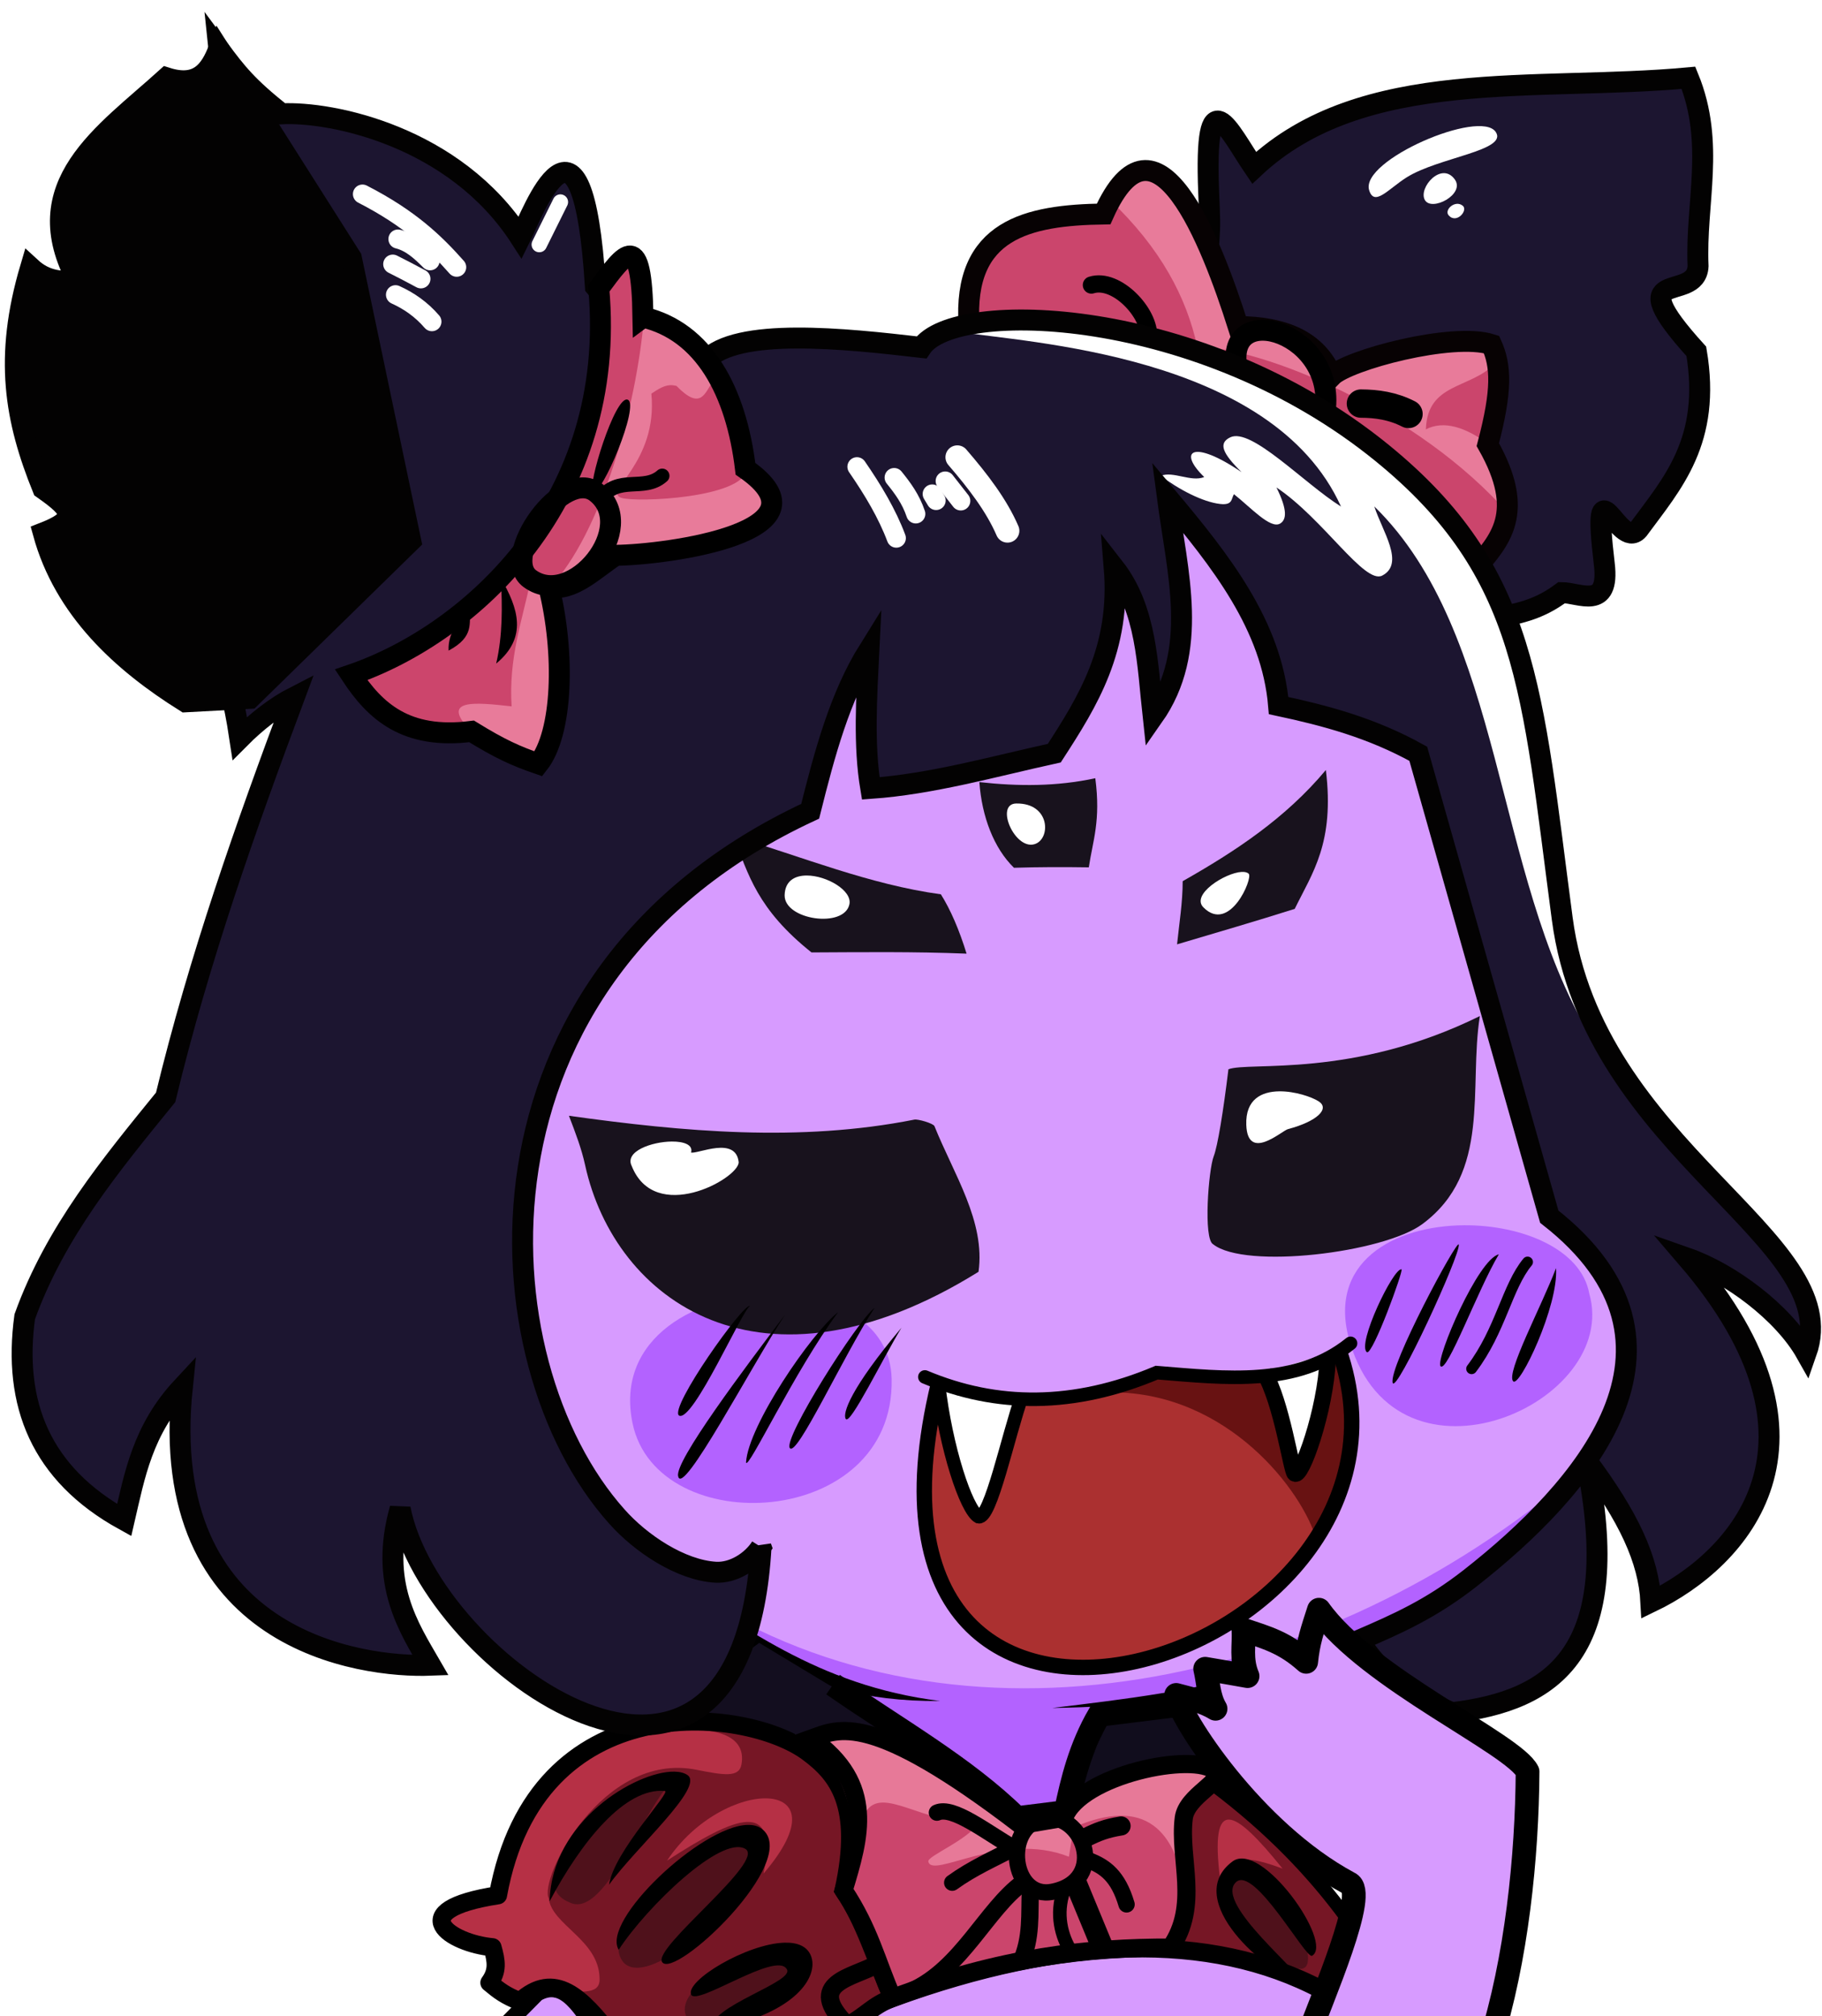 <?xml version="1.0" encoding="UTF-8" standalone="no"?>
<svg
   xmlns:dc="http://purl.org/dc/elements/1.1/"
   xmlns:cc="http://creativecommons.org/ns#"
   xmlns:rdf="http://www.w3.org/1999/02/22-rdf-syntax-ns#"
   xmlns:svg="http://www.w3.org/2000/svg"
   xmlns="http://www.w3.org/2000/svg"
   id="svg8"
   version="1.1"
   viewBox="0 0 197 218"
   height="218mm"
   width="197mm">
  <defs
     id="defs2">
    <filter
       id="filter4609"
       style="color-interpolation-filters:sRGB;">
      <feGaussianBlur
         id="feGaussianBlur4607"
         result="blur"
         stdDeviation="2 2" />
    </filter>
    <filter
       height="2.523"
       y="-0.761"
       width="2.126"
       x="-0.563"
       id="filter7133"
       style="color-interpolation-filters:sRGB">
      <feGaussianBlur
         id="feGaussianBlur7135"
         stdDeviation="0.923" />
    </filter>
    <filter
       height="3.791"
       y="-1.396"
       width="2.456"
       x="-0.728"
       id="filter7137"
       style="color-interpolation-filters:sRGB">
      <feGaussianBlur
         id="feGaussianBlur7139"
         stdDeviation="0.923" />
    </filter>
    <filter
       height="2.887"
       y="-0.944"
       width="2.276"
       x="-0.638"
       id="filter7141"
       style="color-interpolation-filters:sRGB">
      <feGaussianBlur
         id="feGaussianBlur7143"
         stdDeviation="0.923" />
    </filter>
    <filter
       height="1.561"
       y="-0.28"
       width="1.435"
       x="-0.217"
       id="filter7145"
       style="color-interpolation-filters:sRGB">
      <feGaussianBlur
         id="feGaussianBlur7147"
         stdDeviation="0.923" />
    </filter>
    <filter
       height="1.637"
       y="-0.319"
       width="2.284"
       x="-0.642"
       id="filter7451"
       style="color-interpolation-filters:sRGB">
      <feGaussianBlur
         id="feGaussianBlur7453"
         stdDeviation="0.611" />
    </filter>
    <filter
       height="3.419"
       y="-1.21"
       width="4.091"
       x="-1.546"
       id="filter8231"
       style="color-interpolation-filters:sRGB">
      <feGaussianBlur
         id="feGaussianBlur8233"
         stdDeviation="1.084" />
    </filter>
    <filter
       height="8.42"
       y="-3.71"
       width="13.366"
       x="-6.183"
       id="filter8235"
       style="color-interpolation-filters:sRGB">
      <feGaussianBlur
         id="feGaussianBlur8237"
         stdDeviation="1.084" />
    </filter>
    <filter
       height="2.325"
       y="-0.662"
       width="3.226"
       x="-1.113"
       id="filter8239"
       style="color-interpolation-filters:sRGB">
      <feGaussianBlur
         id="feGaussianBlur8241"
         stdDeviation="1.084" />
    </filter>
    <filter
       height="1.675"
       y="-0.337"
       width="2.223"
       x="-0.612"
       id="filter8243"
       style="color-interpolation-filters:sRGB">
      <feGaussianBlur
         id="feGaussianBlur8245"
         stdDeviation="1.084" />
    </filter>
    <filter
       height="1.779"
       y="-0.39"
       width="2.142"
       x="-0.571"
       id="filter11713"
       style="color-interpolation-filters:sRGB">
      <feGaussianBlur
         id="feGaussianBlur11715"
         stdDeviation="1.291" />
    </filter>
    <filter
       height="1.496"
       y="-0.248"
       width="1.274"
       x="-0.137"
       id="filter11867"
       style="color-interpolation-filters:sRGB">
      <feGaussianBlur
         id="feGaussianBlur11869"
         stdDeviation="0.793" />
    </filter>
    <filter
       height="2.312"
       y="-0.656"
       width="2.216"
       x="-0.608"
       id="filter12027"
       style="color-interpolation-filters:sRGB">
      <feGaussianBlur
         id="feGaussianBlur12029"
         stdDeviation="0.91" />
    </filter>
    <filter
       height="2.651"
       y="-0.825"
       width="2.428"
       x="-0.714"
       id="filter12325"
       style="color-interpolation-filters:sRGB">
      <feGaussianBlur
         id="feGaussianBlur12327"
         stdDeviation="0.538" />
    </filter>
    <filter
       height="1.045"
       y="-0.023"
       width="1.051"
       x="-0.026"
       id="filter4742"
       style="color-interpolation-filters:sRGB">
      <feGaussianBlur
         id="feGaussianBlur4744"
         stdDeviation="0.726" />
    </filter>
    <filter
       height="1.098"
       y="-0.049"
       width="1.048"
       x="-0.024"
       id="filter5258"
       style="color-interpolation-filters:sRGB">
      <feGaussianBlur
         id="feGaussianBlur5260"
         stdDeviation="0.118" />
    </filter>
  </defs>
  <g
     style="display:inline;opacity:1"
     id="layer4">
    <path
       id="path4672"
       d="m 129.693,116.516 c 1.214,-14.005 1.204,-11.306 0.992,-16.725 -0.5,-12.821 2.174,-6.672 4.914,-2.646 11.76,-11.033 30.451,-8.205 46.964,-9.733 2.91,7.108 0.734,13.581 1.039,20.363 -0.198,4.137 -8.807,-0.303 -0.189,9.213 1.634,9.673 -2.581,14.252 -6.284,19.277 -2.104,2.397 -5.081,-8.145 -3.665,3.733 0.598,5.016 -2.698,3.076 -4.604,3.071 -2.083,1.553 -3.948,2.113 -6.189,2.551 l -32.648,-17.481 z"
       style="display:inline;fill:#1c1530;stroke:#030202;stroke-width:2.265;stroke-linecap:butt;stroke-linejoin:miter;stroke-miterlimit:4;stroke-dasharray:none;stroke-opacity:1"
       transform="translate(0,-79)" />
    <path
       id="path11717"
       d="m 148.034,20.555 c -0.972,-3.23 12.008,-8.811 13.692,-6.284 1.341,2.013 -6.185,2.736 -9.637,4.907 -1.962,1.234 -3.501,3.219 -4.055,1.377 z"
       style="fill:#ffffff;fill-opacity:1;stroke:none;stroke-width:0.265px;stroke-linecap:butt;stroke-linejoin:miter;stroke-opacity:1;filter:url(#filter11867)" />
    <path
       id="path11873"
       d="m 154.054,21.613 c 0.719,1.318 4.402,-0.608 3.241,-2.216 -1.431,-1.984 -3.961,0.898 -3.241,2.216 z"
       style="fill:#ffffff;fill-opacity:1;stroke:none;stroke-width:0.265px;stroke-linecap:butt;stroke-linejoin:miter;stroke-opacity:1;filter:url(#filter12027)" />
    <path
       id="path12031"
       d="m 156.633,23.283 c 0.85,0.969 2.138,-0.542 1.521,-1.042 -0.818,-0.663 -2.042,0.448 -1.521,1.042 z"
       style="fill:#ffffff;fill-opacity:1;stroke:none;stroke-width:0.265px;stroke-linecap:butt;stroke-linejoin:miter;stroke-opacity:1;filter:url(#filter12325)" />
  </g>
  <g
     style="display:inline;opacity:1"
     id="layer6">
    <path
       id="path4780"
       d="m 115.424,193.824 c 1.489,-16.816 14.729,-16.161 19.248,-9.426 1.848,6.655 -10.774,6.05 -19.248,9.426 z"
       style="fill:#110d1d;fill-opacity:1;stroke:none;stroke-width:0.265px;stroke-linecap:butt;stroke-linejoin:miter;stroke-opacity:1" />
    <path
       id="path4755"
       d="m 90.069,182.134 19.865,14.435 5.292,-0.661 4.101,-9.657 45.508,-7.805 17.609,-42.418 L 133.747,39.803 17.907,118.643 c 21.863,27.219 43.247,46.145 72.162,63.492 z"
       style="fill:#d79bff;fill-opacity:1;stroke:none;stroke-width:0.265px;stroke-linecap:butt;stroke-linejoin:miter;stroke-opacity:1" />
    <path
       id="path4757"
       transform="scale(0.265)"
       d="m 597.412,499.885 c -28.542,0.167 -56.481,14.983 -46.576,47.928 19.577,65.113 110.5,24.596 97.58,-20.152 -3.292,-17.994 -27.355,-27.914 -51.004,-27.775 z m -281.223,28.203 c -31.359,-0.368 -65.391,17.546 -58.096,52.604 10.008,48.094 106.927,43.388 105.713,-18.031 -0.453,-22.941 -23.227,-34.286 -47.617,-34.572 z m 332.025,68.527 C 546.695,686.423 397.798,720.754 288.5,653.523 c 43.759,33.166 103.578,72.61 127,89.414 L 435.5,740.437 451,703.937 c 178.812,-53.677 175.412,-83.937 197.215,-107.322 z"
       style="fill:#b362ff;fill-opacity:1;stroke:none;stroke-width:1px;stroke-linecap:butt;stroke-linejoin:miter;stroke-opacity:1" />
    <path
       id="path4751"
       d="m 101.633,183.902 c -16.613,0.164 -22.373,-7.681 -30.394,-13.858 9.023,5.621 17.017,12.172 30.394,13.858 z"
       style="fill:#000000;fill-opacity:1;stroke:none;stroke-width:0.265px;stroke-linecap:butt;stroke-linejoin:miter;stroke-opacity:1" />
    <path
       id="path4753"
       d="m 113.771,184.662 c 8.497,-0.147 16.707,-0.817 23.416,-4.233 -7.64,2.359 -15.533,3.269 -23.416,4.233 z"
       style="fill:#000000;fill-opacity:1;stroke:none;stroke-width:0.265px;stroke-linecap:butt;stroke-linejoin:miter;stroke-opacity:1" />
    <path
       id="path4778"
       d="m 82.087,177.618 12.005,7.243 14.982,10.782 c -7.148,-2.779 -14.926,-10.952 -21.365,-7.673 -4.156,-1.167 -8.312,-1.578 -12.468,-1.422 0.856,-2.9 3.177,-6.286 6.846,-8.93 z"
       style="fill:#130e1f;fill-opacity:1;stroke:none;stroke-width:0.265px;stroke-linecap:butt;stroke-linejoin:miter;stroke-opacity:1" />
    <path
       id="path4854"
       d="m 90.069,182.134 c 6.763,4.717 14.289,8.926 19.865,14.435 l 5.292,-0.661 c 0.726,-3.502 1.593,-7.005 3.622,-10.507 l 8.325,-1.029"
       style="fill:none;stroke:#000000;stroke-width:2.565;stroke-linecap:butt;stroke-linejoin:miter;stroke-miterlimit:4;stroke-dasharray:none;stroke-opacity:1" />
    <path
       id="path5238"
       d="m 147.803,146.199 c -1.155,-0.796 2.871,-9.185 3.737,-8.963 0.2,0.19 -3.087,9.208 -3.737,8.963 z"
       style="fill:#000000;stroke:none;stroke-width:0.265px;stroke-linecap:butt;stroke-linejoin:miter;stroke-opacity:1;fill-opacity:1.0" />
    <path
       id="path5240"
       d="m 150.581,149.506 c 0.354,1.284 7.375,-13.946 7.144,-14.949 -0.132,-0.683 -7.614,13.243 -7.144,14.949 z"
       style="fill:#000000;stroke:none;stroke-width:0.265px;stroke-linecap:butt;stroke-linejoin:miter;stroke-opacity:1;fill-opacity:1.0" />
    <path
       id="path5242"
       d="m 162.057,135.615 c -2.233,0.504 -6.791,11.157 -6.317,12.072 0.676,0.945 4.046,-8.279 6.317,-12.072 z"
       style="fill:#000000;stroke:none;stroke-width:0.265px;stroke-linecap:butt;stroke-linejoin:miter;stroke-opacity:1;fill-opacity:1.0" />
    <path
       id="path5244"
       d="m 165.166,136.442 c -2.214,2.669 -2.91,7.402 -6.052,11.542"
       style="fill:none;stroke:#000000;stroke-width:1.165;stroke-linecap:round;stroke-linejoin:miter;stroke-opacity:1;stroke-miterlimit:4;stroke-dasharray:none" />
    <path
       id="path5246"
       d="m 168.242,137.104 c 0.285,4.079 -3.944,12.946 -4.63,12.237 -0.833,-0.861 3.087,-8.158 4.63,-12.237 z"
       style="fill:#000000;stroke:none;stroke-width:0.265px;stroke-linecap:butt;stroke-linejoin:miter;stroke-opacity:1;fill-opacity:1.0" />
  </g>
  <g
     style="display:inline;opacity:1"
     id="layer9">
    <path
       id="path4797"
       d="m 47.757,207.284 6.085,-2.381 c 1.672,-21.713 43.686,-27.782 37.372,-0.529 l 7.276,14.817 -32.345,0.992 -5.473,-4.722 c -4.449,0.919 -9.652,1.373 -7.561,-4.757 -0.931,-0.941 -4.481,-1.322 -5.355,-3.42 z"
       style="fill:#761625;fill-opacity:1;stroke:none;stroke-width:0.265px;stroke-linecap:butt;stroke-linejoin:miter;stroke-opacity:1" />
    <path
       id="path4799"
       d="m 126.565,210.563 16.376,4.593 2.661,-7.82 c -3.82,-5.327 -9.604,-10.09 -14.406,-14.406 -5.341,4.112 -0.256,12.661 -4.63,17.633 z"
       style="fill:#761625;stroke:none;stroke-width:0.265px;stroke-linecap:butt;stroke-linejoin:miter;stroke-opacity:1" />
    <path
       id="path4801"
       d="m 80.167,190.779 c 1.215,-6.618 -14.982,-3.157 -18.428,0.093 -6.962,3.515 -5.477,9.297 -7.897,14.031 -6.131,1.226 -9.682,2.734 -0.595,5.622 -0.186,4.007 1.007,6.79 7.426,4.935 1.517,-0.389 4.28,0.496 4.153,-1.576 -0.067,-4.173 -5.184,-5.767 -5.493,-8.65 -1.1,-1.979 5.698,-15.936 15.97,-13.894 2.947,0.586 4.602,0.865 4.864,-0.561 z"
       style="fill:#b63045;fill-opacity:1;stroke:none;stroke-width:0.265px;stroke-linecap:butt;stroke-linejoin:miter;stroke-opacity:1" />
    <path
       id="path4803"
       d="m 72.123,201.162 c 6.065,-9.145 19.587,-9.256 10.43,1.403 1.647,-8.23 -3.016,-6.187 -10.43,-1.403 z"
       style="fill:#b63045;stroke:none;stroke-width:0.265px;stroke-linecap:butt;stroke-linejoin:miter;stroke-opacity:1" />
    <path
       id="path4805"
       d="m 138.675,202.026 c -5.262,-6.528 -7.901,-8.005 -6.75,1.191 1.856,-1.531 1.149,-3.285 6.75,-1.191 z"
       style="fill:#b63045;stroke:none;stroke-width:0.265px;stroke-linecap:butt;stroke-linejoin:miter;stroke-opacity:1" />
    <path
       id="path4807"
       d="m 67.399,212.153 c 3.285,3.617 17.245,-10.476 14.172,-13.377 -2.388,-2.554 -17.724,9.027 -14.172,13.377 z"
       style="fill:#4f111b;fill-opacity:1;stroke:none;stroke-width:0.265px;stroke-linecap:butt;stroke-linejoin:miter;stroke-opacity:1" />
    <path
       id="path4809"
       d="m 61.549,205.664 c -6.74,-2.794 9.794,-15.032 11.509,-13.295 -2.811,1.39 -7.486,15.425 -11.509,13.295 z"
       style="fill:#4f111b;stroke:none;stroke-width:0.265px;stroke-linecap:butt;stroke-linejoin:miter;stroke-opacity:1" />
    <path
       id="path4811"
       d="m 74.134,217.836 c 1.217,3.592 13.313,-3.72 12.184,-6.338 -6.389,-0.657 -13.171,3.426 -12.184,6.338 z"
       style="fill:#4f111b;stroke:none;stroke-width:0.265px;stroke-linecap:butt;stroke-linejoin:miter;stroke-opacity:1" />
    <path
       id="path4813"
       d="m 141.056,212.741 c -1.994,1.289 -10.023,-7.566 -8.037,-10.12 3.893,-3.372 9.977,8.866 8.037,10.12 z"
       style="fill:#4f111b;stroke:none;stroke-width:0.265px;stroke-linecap:butt;stroke-linejoin:miter;stroke-opacity:1" />
    <path
       id="path4847"
       d="m 90.289,220.447 c 18.57,-13.991 51.336,-11.863 56.422,-1.323 z"
       style="fill:#d79bff;fill-opacity:1;stroke:none;stroke-width:0.265px;stroke-linecap:butt;stroke-linejoin:miter;stroke-opacity:1" />
    <path
       id="path4856"
       d="m 58.044,215.521 -4.209,4.256 11.095,0.405 c -2.015,-2.789 -3.769,-6.443 -6.885,-4.662 z"
       style="fill:#d79bff;stroke:#000000;stroke-width:1.765;stroke-linecap:butt;stroke-linejoin:miter;stroke-miterlimit:4;stroke-dasharray:none;stroke-opacity:1" />
  </g>
  <g
     style="display:inline;opacity:1"
     id="layer8">
    <path
       id="path4783"
       d="m 66.146,220.183 c -3.294,-4.294 -6.192,-7.181 -9.922,-3.803 -1.584,-0.62 -2.28,-1.159 -3.307,-2.017 0.925,-1.279 0.765,-2.293 0.331,-3.836 -4.504,-0.406 -9.977,-3.982 0.595,-5.622 4.133,-22.834 26.71,-20.447 33.47,-15.478 3.311,2.434 5.915,5.77 3.903,14.949 2.197,3.159 3.564,7.7 5.292,11.642 m 46.434,-0.86 c -12.152,-6.458 -28.031,-5.823 -46.434,0.86 -2.187,0.794 -2.822,1.918 -4.895,2.977 -4.717,-4.684 0.614,-5.126 3.307,-6.681"
       style="fill:none;stroke:#000000;stroke-width:1.965;stroke-linecap:round;stroke-linejoin:round;stroke-miterlimit:4;stroke-dasharray:none;stroke-opacity:1" />
    <path
       id="path4785"
       transform="scale(0.265)"
       d="m 275.092,722.797 c -15.659,-0.221 -50.093,20.303 -50.842,52.891 12.862,-24.18 30.689,-46.495 47,-45 2.836,0.26 -20.768,24.673 -22.75,38.25 10.667,-14.917 39.123,-39.866 32,-44.75 -1.318,-0.904 -3.171,-1.359 -5.408,-1.391 z m 29.869,21.721 c -19.031,0.554 -59.77,39.163 -52.523,50.959 11.373,-17.442 41.704,-46.807 51.619,-41.189 8.633,4.891 -37.59,40.121 -33.941,46.139 4.736,7.812 57.222,-41.543 40.746,-54.271 -1.553,-1.2 -3.563,-1.705 -5.9,-1.637 z m 15.094,48.062 c -15.431,0.434 -40.549,15.559 -38.055,21.232 2.505,4.581 34.165,-17.509 38.875,-10.625 4.537,5.202 -32.257,15.356 -30.625,24.875 34.473,-6.068 43.967,-21.791 40.625,-30.125 -1.61,-4.014 -5.677,-5.502 -10.82,-5.357 z"
       style="fill:#000000;fill-opacity:1;stroke:none;stroke-width:1px;stroke-linecap:butt;stroke-linejoin:miter;stroke-opacity:1" />
    <path
       id="path4793"
       d="m 141.86,211.452 c -0.671,0.376 -6.257,-9.84 -8.232,-7.951 -2.416,2.31 7.643,10.195 7.063,10.851 -3.7,-0.913 -12.972,-8.959 -7.437,-13.096 3.142,-2.349 11.01,8.85 8.606,10.196 z"
       style="fill:#000000;fill-opacity:1;stroke:none;stroke-width:0.265px;stroke-linecap:butt;stroke-linejoin:miter;stroke-opacity:1" />
    <path
       id="path4841"
       d="m 145.602,207.336 c -3.565,-4.858 -8.102,-9.672 -14.406,-14.406"
       style="fill:none;stroke:#000000;stroke-width:1.465;stroke-linecap:round;stroke-linejoin:miter;stroke-miterlimit:4;stroke-dasharray:none;stroke-opacity:1" />
  </g>
  <g
     style="display:inline;opacity:1"
     id="layer11">
    <path
       id="path4837"
       d="m 87.709,187.97 c 6.828,8.058 3.37,11.409 3.506,16.404 l 5.292,11.642 c 10.14,-3.69 20.168,-5.628 30.059,-5.452 2.664,-5.944 -0.779,-15.435 4.63,-17.633 -3.957,-6.647 -13.979,0.802 -16.134,3.585 l -4.707,0.802 c -7.08,-4.416 -14.591,-13.122 -22.646,-9.347 z"
       style="fill:#cb456c;fill-opacity:1;stroke:none;stroke-width:0.265px;stroke-linecap:butt;stroke-linejoin:miter;stroke-opacity:1" />
    <path
       id="path4839"
       d="m 93.591,195.924 c 1.803,-2.966 6.259,1.391 12.208,1.123 -1.013,1.824 -5.561,3.623 -5.426,4.209 0.386,1.955 8.029,-3.359 15.201,-0.514 l 0.514,-3.181 c 7.667,-3.321 11.176,0.158 12.161,7.764 1.492,-4.622 -1.278,-9.7 2.713,-13.704 -4.862,-1.786 -10.715,-0.536 -15.736,4.287 l -5.292,0.661 C 90.767,184.613 82.357,181.921 93.591,195.924 Z"
       style="fill:#e77998;fill-opacity:1;stroke:none;stroke-width:0.265px;stroke-linecap:butt;stroke-linejoin:miter;stroke-opacity:1" />
  </g>
  <g
     style="display:inline"
     id="layer10">
    <path
       id="path4816"
       d="m 110.355,197.317 c -16.263,-12.456 -19.695,-10.408 -22.646,-9.347 7.039,4.979 5.222,10.696 3.506,16.404 2.825,4.269 3.551,7.667 5.292,11.642 11.695,-4.439 21.214,-5.474 30.059,-5.452 3.171,-4.591 0.867,-9.573 1.427,-13.996 0.315,-2.489 4.512,-4.014 3.391,-5.087 -2.21,-2.117 -14.56,0.38 -16.321,5.035 z"
       style="fill:none;fill-opacity:1;stroke:#000000;stroke-width:1.965;stroke-linecap:butt;stroke-linejoin:miter;stroke-miterlimit:4;stroke-dasharray:none;stroke-opacity:1" />
    <path
       id="path4818"
       d="m 112.721,196.625 c 4.338,-0.963 7.212,6.689 1.076,7.904 -4.445,0.881 -5.341,-6.958 -1.076,-7.904 z"
       style="fill:none;stroke:#000000;stroke-width:1.765;stroke-linecap:butt;stroke-linejoin:miter;stroke-miterlimit:4;stroke-dasharray:none;stroke-opacity:1" />
    <path
       id="path4820"
       d="m 98.563,215.246 c 5.391,-2.398 8.12,-8.862 12.02,-11.693"
       style="fill:none;stroke:#000000;stroke-width:1.865;stroke-linecap:butt;stroke-linejoin:miter;stroke-miterlimit:4;stroke-dasharray:none;stroke-opacity:1" />
    <path
       id="path4822"
       d="m 111.411,204.319 c -0.126,2.577 0.19,5.167 -1.076,7.928"
       style="fill:none;stroke:#000000;stroke-width:1.865;stroke-linecap:butt;stroke-linejoin:miter;stroke-miterlimit:4;stroke-dasharray:none;stroke-opacity:1" />
    <path
       id="path4824"
       d="m 115.013,204.392 c -0.882,2.55 -0.272,4.93 0.819,6.662"
       style="fill:none;stroke:#000000;stroke-width:1.465;stroke-linecap:butt;stroke-linejoin:miter;stroke-miterlimit:4;stroke-dasharray:none;stroke-opacity:1" />
    <path
       id="path4826"
       d="m 116.301,203.531 2.96,7.16"
       style="fill:none;stroke:#000000;stroke-width:2.365;stroke-linecap:butt;stroke-linejoin:miter;stroke-miterlimit:4;stroke-dasharray:none;stroke-opacity:1" />
    <path
       id="path4828"
       d="m 117.686,201.121 c 1.77,0.675 3.197,1.666 4.121,4.774"
       style="fill:none;stroke:#000000;stroke-width:1.765;stroke-linecap:round;stroke-linejoin:miter;stroke-miterlimit:4;stroke-dasharray:none;stroke-opacity:1" />
    <path
       id="path4830"
       d="m 117.435,198.656 c 1.212,-0.604 2.12,-0.975 3.78,-1.242"
       style="fill:none;stroke:#000000;stroke-width:2.065;stroke-linecap:round;stroke-linejoin:miter;stroke-miterlimit:4;stroke-dasharray:none;stroke-opacity:1" />
    <path
       id="path4832"
       d="m 109.637,199.81 c -3.015,-1.738 -6.618,-4.615 -8.334,-3.836"
       style="fill:none;stroke:#000000;stroke-width:1.765;stroke-linecap:round;stroke-linejoin:miter;stroke-miterlimit:4;stroke-dasharray:none;stroke-opacity:1" />
    <path
       id="path4834"
       d="m 109.637,199.81 c -2.236,1.179 -4.501,2.159 -6.681,3.737"
       style="fill:none;stroke:#000000;stroke-width:1.765;stroke-linecap:round;stroke-linejoin:miter;stroke-miterlimit:4;stroke-dasharray:none;stroke-opacity:1" />
  </g>
  <g
     style="display:inline;opacity:1"
     id="layer7">
    <path
       id="path4766"
       d="m 61.516,120.633 c 12.391,1.732 24.963,2.873 37.356,0.413 0.375,-0.074 2.043,0.404 2.166,0.711 2.094,5.213 5.52,10.308 4.763,15.743 -23.514,14.63 -39.335,3.12 -42.538,-11.539 -0.391,-1.788 -1.025,-3.437 -1.747,-5.328 z"
       style="fill:#18121d;fill-opacity:1;stroke:none;stroke-width:0.265px;stroke-linecap:butt;stroke-linejoin:miter;stroke-opacity:1" />
    <path
       id="path4768"
       d="m 104.51,103.105 c -5.712,-0.228 -11.224,-0.157 -16.768,-0.132 -5.844,-4.659 -6.84,-8.418 -8.434,-12.568 7.446,2.235 14.74,5.235 22.423,6.284 1.06,1.694 1.983,3.84 2.778,6.416 z"
       style="fill:#18121d;stroke:none;stroke-width:0.265px;stroke-linecap:butt;stroke-linejoin:miter;stroke-opacity:1" />
    <path
       id="path4770"
       d="m 105.892,84.559 c 4.178,0.463 8.357,0.484 12.535,-0.421 0.607,4.613 -0.273,6.748 -0.702,9.635 -2.753,-0.041 -5.463,-0.037 -8.092,0.047 -2.177,-2.118 -3.475,-5.537 -3.742,-9.261 z"
       style="fill:#18121d;stroke:none;stroke-width:0.265px;stroke-linecap:butt;stroke-linejoin:miter;stroke-opacity:1" />
    <path
       id="path4772"
       d="m 127.267,102.099 c 0.237,-2.276 0.61,-4.552 0.608,-6.829 5.676,-3.217 11.116,-6.795 15.482,-12.02 0.957,7.879 -1.454,11.102 -3.368,15.014 -4.241,1.344 -8.481,2.572 -12.722,3.835 z"
       style="display:inline;opacity:1;fill:#18121d;stroke:none;stroke-width:0.265px;stroke-linecap:butt;stroke-linejoin:miter;stroke-opacity:1" />
    <path
       id="path4774"
       d="m 132.821,115.606 c 2.208,-0.854 13.456,1.03 27.186,-5.755 -1.229,7.781 1.268,16.943 -6.218,22.49 -4.194,3.108 -19.169,4.926 -22.622,2.183 -1.075,-0.567 -0.503,-8.065 0.064,-9.516 0.427,-1.094 1.034,-4.833 1.59,-9.401 z"
       style="display:inline;opacity:1;fill:#18121d;stroke:none;stroke-width:0.265px;stroke-linecap:butt;stroke-linejoin:miter;stroke-opacity:1" />
    <path
       id="path5228"
       d="m 73.422,153.045 c -1.135,-0.782 7.027,-12.285 7.673,-11.84 -0.723,0.17 -6.173,12.639 -7.673,11.84 z"
       style="fill:#000000;stroke:none;stroke-width:0.265px;stroke-linecap:butt;stroke-linejoin:miter;stroke-opacity:1;fill-opacity:1.0" />
    <path
       id="path5230"
       d="m 73.323,159.593 c -0.411,-1.564 7.166,-11.653 11.542,-17.429 -3.682,5.611 -11.102,19.837 -11.542,17.429 z"
       style="fill:#000000;stroke:none;stroke-width:0.265px;stroke-linecap:butt;stroke-linejoin:miter;stroke-opacity:1;fill-opacity:1.0" />
    <path
       id="path5232"
       d="m 80.665,158.105 c 0.23,-3.968 7.045,-13.948 9.955,-16.239 -4.754,6.432 -9.796,17.236 -9.955,16.239 z"
       style="fill:#000000;stroke:none;stroke-width:0.265px;stroke-linecap:butt;stroke-linejoin:miter;stroke-opacity:1;fill-opacity:1.0" />
    <path
       id="path5234"
       d="m 85.394,156.551 c 0.733,1.098 5.732,-9.862 9.161,-15.147 -1.896,1.444 -9.887,14.115 -9.161,15.147 z"
       style="fill:#000000;stroke:none;stroke-width:0.265px;stroke-linecap:butt;stroke-linejoin:miter;stroke-opacity:1;fill-opacity:1.0" />
    <path
       id="path5236"
       d="m 97.466,143.553 c -5.543,6.59 -6.393,9.289 -6.019,9.856 0.462,0.745 4.013,-6.57 6.019,-9.856 z"
       style="fill:#000000;stroke:none;stroke-width:0.265px;stroke-linecap:butt;stroke-linejoin:miter;stroke-opacity:1;fill-opacity:1.0" />
    <path
       id="path5248"
       transform="scale(0.265)"
       d="M 414.625 327.812 C 405.873 327.963 413.925 346.698 422 344.438 C 428.872 342.514 428.654 327.572 414.625 327.812 z M 506.635 355.729 C 499.838 356.068 485.823 364.971 491 370.188 C 501.71 380.978 511.279 358.297 509.5 356.5 C 508.904 355.898 507.894 355.666 506.635 355.729 z M 329.158 357.195 C 324.293 357.195 320.279 359.389 320.143 365.201 C 319.905 375.34 344.494 378.89 346.57 368.914 C 347.74 363.294 337.267 357.196 329.158 357.195 z M 521.953 445.244 C 514.743 445.325 508.119 448.481 508.5 458.938 C 509.055 474.181 522.965 461.334 525.516 460.658 C 537.543 457.473 542.674 452.274 538 449.312 C 535.135 447.497 528.315 445.173 521.953 445.244 z M 274.104 465.729 C 265.912 465.795 254.761 469.743 257.74 475.688 C 267.22 499.569 300.922 481.119 301.404 474.273 C 300.349 463.271 284.643 470.925 281.959 470.207 C 282.867 467.047 279.018 465.689 274.104 465.729 z "
       style="fill:#ffffff;fill-opacity:1;stroke:none;stroke-width:1px;stroke-linecap:butt;stroke-linejoin:miter;stroke-opacity:1;filter:url(#filter5258)" />
  </g>
  <g
     style="display:inline"
     id="layer14">
    <path
       id="path5283"
       d="m 101.468,149.605 c 8.168,1.955 16.176,2.659 23.601,-1.202 6.926,0.444 14.071,1.661 19.724,-2.37 5.753,26.237 -14.651,30.167 -23.466,34.034 -24.844,1.667 -22.496,-19.358 -19.859,-30.463 z"
       style="fill:#ab3030;fill-opacity:1;stroke:none;stroke-width:0.265px;stroke-linecap:butt;stroke-linejoin:miter;stroke-opacity:1" />
    <path
       id="path5287"
       d="m 101.468,149.605 c 3.7,24.909 6.354,12.139 9.061,1.254 z"
       style="fill:#ffffff;fill-opacity:1;stroke:none;stroke-width:0.265px;stroke-linecap:butt;stroke-linejoin:miter;stroke-opacity:1" />
    <path
       id="path5295"
       d="m 120.253,150.531 c 12.51,0.038 20.6,10.636 22.126,16.04 1.495,-6.559 7.532,-11.224 2.414,-20.538 -7.733,4.699 -13.243,1.894 -19.724,2.37 z"
       style="fill:#681212;stroke:none;stroke-width:0.265px;stroke-linecap:butt;stroke-linejoin:miter;stroke-opacity:1;fill-opacity:1" />
    <path
       id="path5289"
       d="m 136.679,148.38 c 2.771,12.663 5.17,14.917 6.885,-1.993 z"
       style="fill:#ffffff;fill-opacity:1;stroke:none;stroke-width:0.265px;stroke-linecap:butt;stroke-linejoin:miter;stroke-opacity:1" />
    <path
       id="path5293"
       d="m 120.253,150.531 c 12.285,-0.297 17.427,7.199 22.093,15.214 2.988,-6.326 5.605,-12.693 2.447,-19.711 -6.575,4.901 -13.15,1.778 -19.724,2.37 z"
       style="fill:none;stroke:none;stroke-width:0.265px;stroke-linecap:butt;stroke-linejoin:miter;stroke-opacity:1" />
  </g>
  <g
     style="display:inline"
     id="layer13">
    <path
       id="path5275"
       d="m 101.468,149.605 c -12.408,51.282 54.973,29.928 43.326,-3.572"
       style="display:inline;opacity:1;fill:none;stroke:#000000;stroke-width:1.665;stroke-linecap:butt;stroke-linejoin:miter;stroke-miterlimit:4;stroke-dasharray:none;stroke-opacity:1" />
    <path
       id="path5278"
       d="m 101.468,149.605 c 0.783,6.97 3.003,13.62 4.331,14.373 1.31,0.295 3.186,-8.775 4.73,-13.119"
       style="display:inline;opacity:1;fill:none;stroke:#000000;stroke-width:1.465;stroke-linecap:butt;stroke-linejoin:miter;stroke-miterlimit:4;stroke-dasharray:none;stroke-opacity:1" />
    <path
       id="path5280"
       d="m 136.679,148.38 c 1.912,3.229 2.943,10.623 3.31,10.921 0.69,0.612 3.34,-6.778 3.574,-12.422"
       style="display:inline;opacity:1;fill:none;stroke:#000000;stroke-width:1.765;stroke-linecap:butt;stroke-linejoin:miter;stroke-miterlimit:4;stroke-dasharray:none;stroke-opacity:1" />
    <path
       id="path5272"
       d="m 99.999,148.871 c 7.758,3.263 16.077,3.323 25.07,-0.468 7.522,0.61 15.143,1.527 20.954,-3.169"
       style="display:inline;opacity:1;fill:none;stroke:#000000;stroke-width:1.465;stroke-linecap:round;stroke-linejoin:miter;stroke-miterlimit:4;stroke-dasharray:none;stroke-opacity:1" />
  </g>
  <g
     style="display:inline;opacity:1"
     id="layer5">
    <path
       style="fill:#e87b9a;fill-opacity:1;stroke:none;stroke-width:2.265;stroke-linecap:butt;stroke-linejoin:miter;stroke-miterlimit:4;stroke-dasharray:none;stroke-opacity:1"
       d="m 104.775,35.173 c -0.674,-10.404 6.346,-11.907 14.552,-12.039 5.609,-12.492 11.596,2.842 14.552,12.171 4.838,0.04 8.52,1.458 10.12,5.358 1.689,-1.73 13.048,-4.775 17.268,-3.419 1.027,2.283 1.173,4.882 -0.4,10.828 4.21,7.419 1.256,10.36 -1.389,13.494 z"
       id="path4587" />
    <path
       id="path4589"
       transform="scale(0.265)"
       d="m 452.75,81.438 c -0.913,3.081 3.357,6.899 -3.363,7.02 C 424.394,88.905 392.692,98.423 396,132.938 l 197.5,112.5 22.25,-35.5 c -37.417,-42.784 -100.833,-68.185 -127.25,-68.5 -4.394,-20 -14.721,-40 -35.75,-60 z m 157.129,67.035 c -10.369,10.369 -27.454,7.686 -28.107,26.693 7.265,-3.736 16.136,-1.052 26.229,6.521 z"
       style="fill:#cb456c;fill-opacity:1;stroke:none;stroke-width:1px;stroke-linecap:butt;stroke-linejoin:miter;stroke-opacity:1" />
    <path
       id="path4583"
       d="m 104.775,35.173 c -0.674,-10.404 6.346,-11.907 14.552,-12.039 5.609,-12.492 11.596,2.842 14.552,12.171 4.838,0.04 8.52,1.458 10.12,5.358 1.689,-1.73 13.048,-4.775 17.268,-3.419 1.027,2.283 1.173,4.882 -0.4,10.828 4.21,7.419 1.256,10.36 -1.389,13.494 z"
       style="fill:none;stroke:#070203;stroke-width:2.265;stroke-linecap:butt;stroke-linejoin:miter;stroke-miterlimit:4;stroke-dasharray:none;stroke-opacity:1" />
    <path
       id="path4585"
       d="m 143.206,44.896 c 1.682,-8.963 -10.88,-12.709 -9.459,-5.093"
       style="fill:none;stroke:#000000;stroke-width:2.265;stroke-linecap:butt;stroke-linejoin:miter;stroke-miterlimit:4;stroke-dasharray:none;stroke-opacity:1" />
    <path
       id="path4594"
       d="m 147.145,43.633 c 1.715,0.009 3.43,0.245 5.145,1.123"
       style="fill:none;stroke:#000000;stroke-width:3.065;stroke-linecap:round;stroke-linejoin:miter;stroke-miterlimit:4;stroke-dasharray:none;stroke-opacity:1" />
    <path
       id="path4596"
       d="m 124.18,36.43 c 0.202,-2.524 -3.445,-6.472 -6.174,-5.613"
       style="fill:none;stroke:#000000;stroke-width:1.865;stroke-linecap:round;stroke-linejoin:miter;stroke-miterlimit:4;stroke-dasharray:none;stroke-opacity:1" />
  </g>
  <g
     transform="translate(0,-79)"
     style="display:inline;opacity:1"
     id="layer2">
    <path
       id="path4643"
       d="m 82.286,246.252 c -2.078,36.599 -35.73,12.788 -39.021,-4.143 -2.288,8.077 0.946,12.872 3.291,16.93 -7.439,0.285 -29.677,-2.594 -26.844,-30.06 -4.296,4.619 -5.153,9.503 -6.281,14.366 C 4.38,238.35 1.399,230.765 2.673,221.363 6.007,212.127 11.999,204.917 17.907,197.643 c 3.635,-15.044 8.662,-29.232 13.914,-43.281 -2.007,1.026 -4.134,2.687 -5.892,4.46 -1.339,-8.862 -2.175,-7.02 -5.883,-3.942 1.907,-4.349 3.608,-8.336 5.98,-13.497 7.578,0.494 4.347,-2.255 2.205,-4.677 1.331,-7.728 7.09,-14.755 -1.069,-23.987 8.007,1.323 10.697,-0.462 2.372,-8.686 -3.261,-6.08 -5.265,-13.673 -5.88,-19.753 1.941,2.629 3.1,4.088 6.782,7.024 5.419,-0.275 18.753,2.426 25.825,13.397 1.23,-2.455 6.711,-17.335 8.118,5.312 1.203,1.492 2.662,1.893 5.145,3.274 2.279,1.499 4.372,4.694 6.749,4.711 3.349,-3.66 15.104,-2.394 23.353,-1.437 3.566,-5.322 30.192,-4.578 49.838,11.435 15.794,12.873 16.16,25.561 19.452,50.338 3.34,25.137 30.75,34.591 26.375,46.97 -2.484,-4.406 -8.22,-8.653 -12.845,-10.276 17.169,19.978 5.657,32.567 -3.945,37.183 -0.239,-4.63 -2.426,-9.229 -6.993,-15.355 4.21,20.77 -3.501,25.999 -14.505,27.309 -3.513,-1.449 -6.979,-3.082 -10.07,-7.822 4.12,-1.779 7.77,-3.379 12.027,-6.715 12.094,-9.477 26.238,-25.258 8.553,-39.088 l -14.165,-50.046 c -5.034,-2.802 -10.067,-4.136 -15.101,-5.212 -0.721,-8.64 -6.237,-15.626 -12.027,-22.517 1.075,8.171 3.491,16.566 -1.537,23.72 -0.623,-5.689 -0.694,-11.605 -4.209,-16.103 0.717,8.753 -2.843,14.428 -6.481,20.045 -6.615,1.451 -13.23,3.342 -19.845,3.809 -0.782,-4.632 -0.455,-9.817 -0.2,-14.967 -3.134,5.021 -4.787,11.194 -6.348,17.439 -38.448,17.853 -35.878,59.519 -20.914,76.239 2.588,2.927 6.921,5.811 10.686,6.034 1.923,0.114 3.932,-1.169 4.916,-2.726 z"
       style="fill:#1c1530;fill-opacity:1;stroke:none;stroke-width:2.265;stroke-linecap:butt;stroke-linejoin:miter;stroke-miterlimit:4;stroke-dasharray:none;stroke-opacity:1" />
    <path
       id="path4683"
       d="M 20.045,154.879 C 13.152,150.567 6.943,144.877 4.677,136.617 8.581,135.092 7.919,134.14 4.63,131.824 1.625,124.407 0.412,117.676 3.307,107.917 c 1.701,1.57 3.402,1.54 5.103,1.512 -5.728,-10.458 2.859,-15.914 9.591,-22.017 3.406,1.087 4.739,-0.73 5.652,-3.134 l 14.333,22.6 6.426,30.616 -17.387,17.009 z"
       style="fill:#030202;fill-opacity:1;stroke:#030202;stroke-width:2.265;stroke-linecap:butt;stroke-linejoin:miter;stroke-miterlimit:4;stroke-dasharray:none;stroke-opacity:1" />
    <path
       id="path4611"
       d="m 39.191,99.985 c 5.138,2.635 7.85,5.27 10.186,7.904"
       style="fill:none;stroke:#ffffff;stroke-width:2.065;stroke-linecap:round;stroke-linejoin:miter;stroke-miterlimit:4;stroke-dasharray:none;stroke-opacity:1;filter:url(#filter7145)" />
    <path
       id="path4613"
       d="m 43.028,104.846 c 1.38,0.339 2.44,1.316 3.473,2.348"
       style="fill:none;stroke:#ffffff;stroke-width:2.065;stroke-linecap:round;stroke-linejoin:miter;stroke-miterlimit:4;stroke-dasharray:none;stroke-opacity:1;filter:url(#filter7141)" />
    <path
       id="path4615"
       d="m 42.466,107.558 c 0.975,0.49 1.98,1.009 3.043,1.587"
       style="fill:none;stroke:#ffffff;stroke-width:2.065;stroke-linecap:round;stroke-linejoin:miter;stroke-miterlimit:4;stroke-dasharray:none;stroke-opacity:1;filter:url(#filter7137)" />
    <path
       id="path4617"
       d="m 42.763,110.866 c 1.432,0.65 2.768,1.556 3.936,2.91"
       style="fill:none;stroke:#ffffff;stroke-width:2.065;stroke-linecap:round;stroke-linejoin:miter;stroke-miterlimit:4;stroke-dasharray:none;stroke-opacity:1;filter:url(#filter7133)" />
    <path
       id="path7149"
       d="m 58.308,105.442 2.282,-4.597"
       style="fill:none;stroke:#ffffff;stroke-width:1.665;stroke-linecap:round;stroke-linejoin:miter;stroke-miterlimit:4;stroke-dasharray:none;stroke-opacity:1;filter:url(#filter7451)" />
    <path
       id="path7455"
       d="m 96.912,137.179 c -0.99,-2.644 -2.521,-5.198 -4.256,-7.717"
       style="fill:none;fill-opacity:1;stroke:#ffffff;stroke-width:2.065;stroke-linecap:round;stroke-linejoin:miter;stroke-miterlimit:4;stroke-dasharray:none;stroke-opacity:1;filter:url(#filter8243)" />
    <path
       id="path7457"
       d="m 99.017,134.56 c -0.545,-1.622 -1.426,-2.797 -2.339,-3.929"
       style="fill:none;fill-opacity:1;stroke:#ffffff;stroke-width:2.065;stroke-linecap:round;stroke-linejoin:miter;stroke-miterlimit:4;stroke-dasharray:none;stroke-opacity:1;filter:url(#filter8239)" />
    <path
       id="path7459"
       d="m 101.215,133.11 -0.421,-0.702"
       style="fill:none;fill-opacity:1;stroke:#ffffff;stroke-width:2.065;stroke-linecap:round;stroke-linejoin:miter;stroke-miterlimit:4;stroke-dasharray:none;stroke-opacity:1;filter:url(#filter8235)" />
    <path
       id="path7461"
       d="m 103.881,133.157 -1.684,-2.152"
       style="fill:none;fill-opacity:1;stroke:#ffffff;stroke-width:2.065;stroke-linecap:round;stroke-linejoin:miter;stroke-miterlimit:4;stroke-dasharray:none;stroke-opacity:1;filter:url(#filter8231)" />
    <path
       id="path10903"
       d="m 103.507,128.433 c 2.256,2.613 4.245,5.217 5.426,7.951"
       style="fill:none;stroke:#ffffff;stroke-width:2.565;stroke-linecap:round;stroke-linejoin:miter;stroke-miterlimit:4;stroke-dasharray:none;stroke-opacity:1;filter:url(#filter11713)" />
    <path
       id="path4556"
       d="m 125.512,130.445 c 1.93,1.47 4.522,2.827 6.416,3.043 1.355,0.154 1.183,-0.536 1.488,-1.058 1.786,1.401 3.941,3.805 4.994,3.175 0.684,-0.409 0.832,-1.432 -0.397,-3.903 5.062,3.372 9.528,10.527 11.443,9.525 2.489,-1.303 -0.032,-4.851 -0.86,-7.474 14.071,13.771 12.845,39.616 23.283,57.117 -4.627,-16.859 -4.278,-39.954 -14.934,-55.312 -9.613,-13.854 -36.35,-24.97 -53.299,-20.688 7.085,1.182 33.863,2.342 41.347,18.896 -3.991,-2.495 -9.697,-8.577 -11.974,-7.484 -1.328,0.638 -0.834,1.742 1.223,3.766 -5.297,-3.611 -6.949,-2.282 -4.035,0.529 -1.437,0.57 -3.375,-0.677 -4.696,-0.132 z"
       style="fill:#ffffff;fill-opacity:1;stroke:none;stroke-width:0.265px;stroke-linecap:butt;stroke-linejoin:miter;stroke-opacity:1;filter:url(#filter4742)" />
    <path
       style="fill:none;fill-opacity:1;stroke:#030202;stroke-width:2.265;stroke-linecap:butt;stroke-linejoin:miter;stroke-miterlimit:4;stroke-dasharray:none;stroke-opacity:1"
       d="m 82.286,246.252 c -2.078,36.599 -35.73,12.788 -39.021,-4.143 -2.288,8.077 0.946,12.872 3.291,16.93 -7.439,0.285 -29.677,-2.594 -26.844,-30.06 -4.296,4.619 -5.153,9.503 -6.281,14.366 C 4.38,238.35 1.399,230.765 2.673,221.363 6.007,212.127 11.999,204.917 17.907,197.643 c 3.635,-15.044 8.662,-29.232 13.914,-43.281 -2.007,1.026 -4.134,2.687 -5.892,4.46 -1.339,-8.862 -2.175,-7.02 -5.883,-3.942 1.907,-4.349 3.608,-8.336 5.98,-13.497 7.578,0.494 4.347,-2.255 2.205,-4.677 1.331,-7.728 7.09,-14.755 -1.069,-23.987 8.007,1.323 10.697,-0.462 2.372,-8.686 -3.261,-6.08 -5.265,-13.673 -5.88,-19.753 1.941,2.629 3.1,4.088 6.782,7.024 5.419,-0.275 18.753,2.426 25.825,13.397 1.23,-2.455 6.711,-17.335 8.118,5.312 1.203,1.492 2.662,1.893 5.145,3.274 2.279,1.499 4.372,4.694 6.749,4.711 3.349,-3.66 15.104,-2.394 23.353,-1.437 3.566,-5.322 30.192,-4.578 49.838,11.435 15.794,12.873 16.16,25.561 19.452,50.338 3.34,25.137 30.75,34.591 26.375,46.97 -2.484,-4.406 -8.22,-8.653 -12.845,-10.276 17.169,19.978 5.657,32.567 -3.945,37.183 -0.239,-4.63 -2.426,-9.229 -6.993,-15.355 4.21,20.77 -3.501,25.999 -14.505,27.309 -3.513,-1.449 -6.979,-3.082 -10.07,-7.822 4.12,-1.779 7.77,-3.379 12.027,-6.715 12.094,-9.477 26.238,-25.258 8.553,-39.088 l -14.165,-50.046 c -5.034,-2.802 -10.067,-4.136 -15.101,-5.212 -0.721,-8.64 -6.237,-15.626 -12.027,-22.517 1.075,8.171 3.491,16.566 -1.537,23.72 -0.623,-5.689 -0.694,-11.605 -4.209,-16.103 0.717,8.753 -2.843,14.428 -6.481,20.045 -6.615,1.451 -13.23,3.342 -19.845,3.809 -0.782,-4.632 -0.455,-9.817 -0.2,-14.967 -3.134,5.021 -4.787,11.194 -6.348,17.439 -38.448,17.853 -35.878,59.519 -20.914,76.239 2.588,2.927 6.921,5.811 10.686,6.034 1.923,0.114 3.932,-1.169 4.916,-2.726 z"
       id="path4554" />
  </g>
  <g
     style="display:inline;opacity:1"
     id="layer3">
    <path
       id="path4553"
       d="m 69.523,34.286 c 6.574,1.519 10.08,8.029 11.079,16.395 9.787,6.809 -8.427,9.293 -14.036,9.358 -2.377,1.567 -4.69,3.966 -7.231,3.403 1.777,7.177 1.524,15.787 -1.117,19.14 -2.41,-0.833 -4.072,-1.566 -7.231,-3.509 -7.138,0.909 -10.453,-2.212 -13.026,-6.114 13.094,-4.486 28.835,-18.915 26.78,-41.781 2.911,-3.918 4.624,-6.45 4.781,3.109 z"
       style="fill:#e87b9a;fill-opacity:1;stroke:none;stroke-width:2.265;stroke-linecap:butt;stroke-linejoin:miter;stroke-miterlimit:4;stroke-dasharray:none;stroke-opacity:1" />
    <path
       id="path4570"
       transform="scale(0.265)"
       d="m 257.6,105.471 c -3.533,-0.207 -8.378,6.975 -12.904,12.363 0.426,101.629 -52.539,130.872 -101.217,157.912 13.344,15.959 29.76,23.649 49.232,23.109 -13.983,-13.988 1.037,-12.323 16.039,-10.668 -1.299,-19.715 4.336,-35.018 7.811,-51.695 l 7.699,3.283 c 20.995,-21.966 35.393,-73.461 38.506,-110.191 0.046,-17.996 -2.049,-23.931 -5.166,-24.113 z M 290.75,155.938 c -3.211,4.067 -4.602,11.939 -14.75,1.5 -3.578,-0.89 -6.032,0.308 -10.238,3.172 2.741,28.394 -19.961,39.99 -12.264,42.5 6.142,2.003 49.697,0.068 51.143,-11.561 -2.221,-11.87 -3.916,-23.741 -13.891,-35.611 z"
       style="fill:#cc456c;fill-opacity:1;stroke:none;stroke-width:1px;stroke-linecap:butt;stroke-linejoin:miter;stroke-opacity:1" />
    <path
       id="path4555"
       d="m 57.298,141.572 c -3.298,-2.387 3.625,-12.126 7.178,-9.325 4.727,3.726 -2.512,12.703 -7.178,9.325 z"
       style="display:inline;fill:none;fill-opacity:1;stroke:#000000;stroke-width:2.265;stroke-linecap:butt;stroke-linejoin:miter;stroke-miterlimit:4;stroke-dasharray:none;stroke-opacity:1"
       transform="translate(0,-79)" />
    <path
       id="path4560"
       d="m 54.162,62.529 c 0.148,3.071 0.198,6.143 -0.514,9.214 3.439,-2.843 2.376,-6.001 0.514,-9.214 z"
       style="fill:#000000;fill-opacity:1;stroke:none;stroke-width:0.265px;stroke-linecap:butt;stroke-linejoin:miter;stroke-opacity:1" />
    <path
       id="path4562"
       d="m 48.503,70.34 c 2.85,-1.512 2.187,-3.025 2.339,-4.537 -1.11,1.281 -2.423,2.42 -2.339,4.537 z"
       style="fill:#000000;fill-opacity:1;stroke:none;stroke-width:0.265px;stroke-linecap:butt;stroke-linejoin:miter;stroke-opacity:1" />
    <path
       id="path4564"
       d="m 64.125,53.128 c 0.924,0.585 5.093,-9.394 3.742,-9.916 -1.359,-0.525 -4.433,9.478 -3.742,9.916 z"
       style="fill:#000000;fill-opacity:1;stroke:none;stroke-width:0.265px;stroke-linecap:butt;stroke-linejoin:miter;stroke-opacity:1" />
    <path
       id="path4568"
       d="m 64.922,53.958 c 1.901,-2.674 4.697,-0.739 6.681,-2.514"
       style="fill:none;stroke:#000000;stroke-width:1.565;stroke-linecap:round;stroke-linejoin:miter;stroke-miterlimit:4;stroke-dasharray:none;stroke-opacity:1" />
    <path
       style="fill:none;fill-opacity:1;stroke:#000000;stroke-width:2.265;stroke-linecap:butt;stroke-linejoin:miter;stroke-miterlimit:4;stroke-dasharray:none;stroke-opacity:1"
       d="m 69.523,34.286 c 6.574,1.519 10.08,8.029 11.079,16.395 9.787,6.809 -8.427,9.293 -14.036,9.358 -2.377,1.567 -4.69,3.966 -7.231,3.403 1.777,7.177 1.524,15.787 -1.117,19.14 -2.41,-0.833 -4.072,-1.566 -7.231,-3.509 -7.138,0.909 -10.453,-2.212 -13.026,-6.114 13.094,-4.486 28.835,-18.915 26.78,-41.781 2.911,-3.918 4.624,-6.45 4.781,3.109 z"
       id="path4573" />
  </g>
  <g
     style="display:inline"
     id="layer12">
    <path
       id="path4850"
       d="m 161.065,221.043 c 2.915,-9.172 4.045,-20.329 4.101,-29.501 -1.439,-2.983 -17.284,-10.051 -22.558,-17.508 -0.703,2.175 -1.169,3.508 -1.38,5.636 -2.35,-2.103 -4.245,-2.604 -6.782,-3.461 0.096,1.655 -0.316,3.183 0.444,5.005 -1.669,-0.3 -3.163,-0.557 -4.584,-0.795 0.346,1.449 0.334,2.988 1.123,4.326 -1.419,-0.865 -2.838,-1.098 -4.256,-1.497 0.262,2.233 8.215,14.734 18.662,20.346 2.198,0.915 -2.863,12.229 -4.731,17.479 z"
       style="fill:#d79bff;stroke:#000000;stroke-width:2.565;stroke-linecap:butt;stroke-linejoin:round;stroke-miterlimit:4;stroke-dasharray:none;stroke-opacity:1" />
  </g>
</svg>
